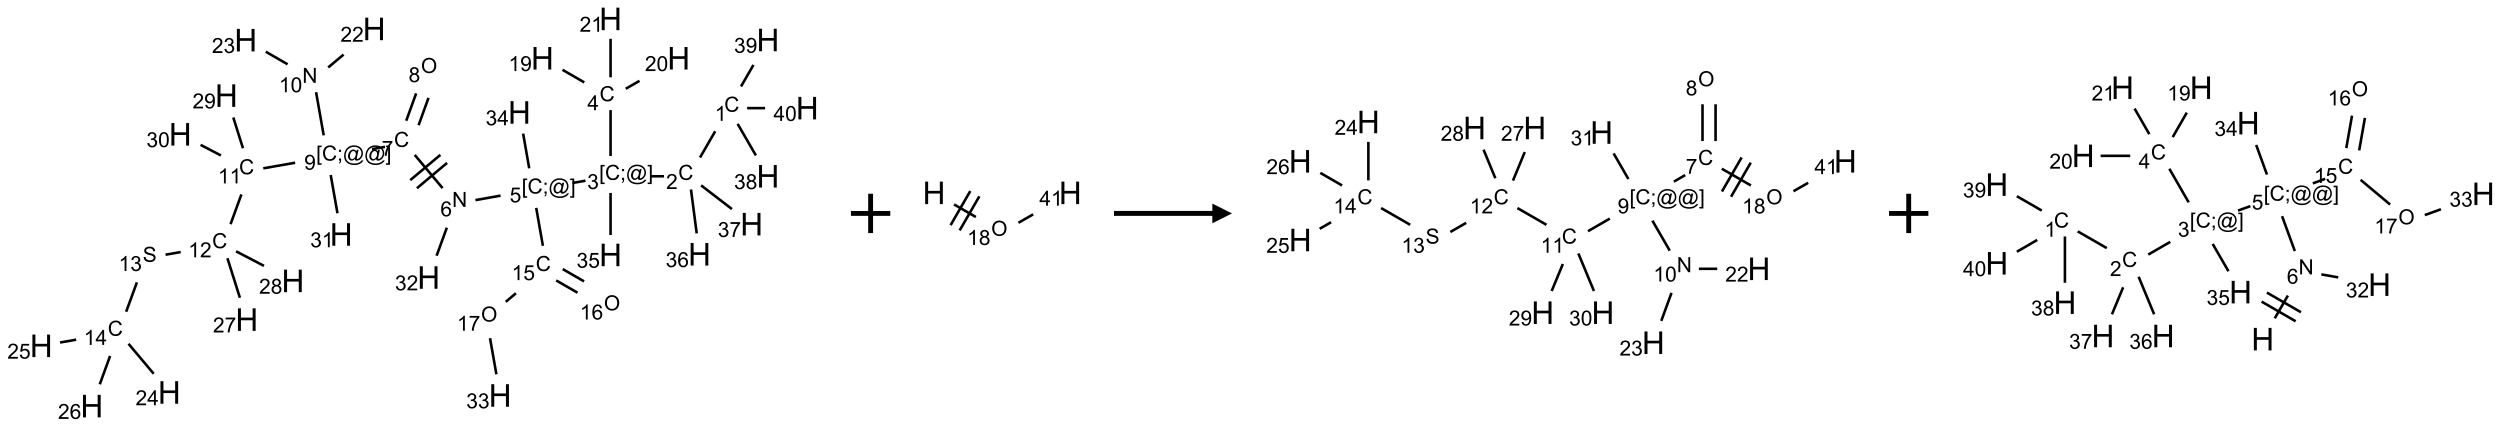 <?xml version="1.0" encoding="UTF-8"?>
<svg xmlns="http://www.w3.org/2000/svg" xmlns:xlink="http://www.w3.org/1999/xlink" width="1271" height="217" viewBox="0 0 1271 217">
<defs>
<g>
<g id="glyph-0-0">
<path d="M 1.332 0 L 1.332 -6.668 L 6.668 -6.668 L 6.668 0 Z M 1.5 -0.168 L 6.5 -0.168 L 6.5 -6.5 L 1.5 -6.5 Z M 1.5 -0.168 "/>
</g>
<g id="glyph-0-1">
<path d="M 6.27 -2.676 L 7.281 -2.422 C 7.07 -1.594 6.688 -0.961 6.137 -0.523 C 5.586 -0.086 4.914 0.129 4.121 0.129 C 3.297 0.129 2.629 -0.039 2.113 -0.371 C 1.598 -0.707 1.203 -1.191 0.934 -1.828 C 0.664 -2.465 0.531 -3.145 0.531 -3.875 C 0.531 -4.672 0.684 -5.363 0.988 -5.957 C 1.293 -6.547 1.723 -6.996 2.285 -7.305 C 2.844 -7.613 3.461 -7.766 4.137 -7.766 C 4.898 -7.766 5.543 -7.57 6.062 -7.184 C 6.582 -6.793 6.945 -6.246 7.152 -5.543 L 6.156 -5.309 C 5.98 -5.863 5.723 -6.266 5.387 -6.52 C 5.051 -6.773 4.625 -6.902 4.113 -6.902 C 3.527 -6.902 3.039 -6.762 2.645 -6.48 C 2.25 -6.199 1.973 -5.82 1.812 -5.348 C 1.652 -4.871 1.574 -4.383 1.574 -3.879 C 1.574 -3.23 1.668 -2.664 1.855 -2.18 C 2.047 -1.695 2.34 -1.332 2.738 -1.094 C 3.137 -0.855 3.57 -0.734 4.035 -0.734 C 4.602 -0.734 5.082 -0.898 5.473 -1.223 C 5.867 -1.551 6.133 -2.035 6.27 -2.676 Z M 6.27 -2.676 "/>
</g>
<g id="glyph-0-2">
<path d="M 3.973 0 L 3.035 0 L 3.035 -5.973 C 2.809 -5.758 2.516 -5.543 2.148 -5.328 C 1.781 -5.113 1.453 -4.953 1.16 -4.844 L 1.16 -5.75 C 1.684 -5.996 2.145 -6.297 2.535 -6.645 C 2.93 -6.996 3.207 -7.336 3.371 -7.668 L 3.973 -7.668 Z M 3.973 0 "/>
</g>
<g id="glyph-0-3">
<path d="M 5.371 -0.902 L 5.371 0 L 0.324 0 C 0.316 -0.227 0.352 -0.441 0.434 -0.652 C 0.562 -0.996 0.766 -1.332 1.051 -1.668 C 1.332 -2 1.742 -2.387 2.277 -2.824 C 3.105 -3.504 3.668 -4.043 3.957 -4.441 C 4.25 -4.84 4.395 -5.215 4.395 -5.566 C 4.395 -5.938 4.262 -6.254 3.996 -6.508 C 3.73 -6.762 3.387 -6.891 2.957 -6.891 C 2.508 -6.891 2.145 -6.754 1.875 -6.484 C 1.605 -6.215 1.469 -5.84 1.465 -5.359 L 0.5 -5.457 C 0.566 -6.176 0.812 -6.727 1.246 -7.102 C 1.676 -7.477 2.254 -7.668 2.98 -7.668 C 3.711 -7.668 4.293 -7.465 4.719 -7.059 C 5.145 -6.652 5.359 -6.148 5.359 -5.547 C 5.359 -5.242 5.297 -4.941 5.172 -4.645 C 5.047 -4.352 4.84 -4.039 4.551 -3.715 C 4.262 -3.387 3.777 -2.938 3.105 -2.371 C 2.543 -1.898 2.18 -1.578 2.02 -1.41 C 1.859 -1.242 1.73 -1.07 1.625 -0.902 Z M 5.371 -0.902 "/>
</g>
<g id="glyph-0-4">
<path d="M 0.723 2.121 L 0.723 -7.637 L 2.793 -7.637 L 2.793 -6.859 L 1.66 -6.859 L 1.66 1.344 L 2.793 1.344 L 2.793 2.121 Z M 0.723 2.121 "/>
</g>
<g id="glyph-0-5">
<path d="M 0.949 -4.465 L 0.949 -5.531 L 2.016 -5.531 L 2.016 -4.465 Z M 0.949 0 L 0.949 -1.066 L 2.016 -1.066 L 2.016 0 C 2.016 0.391 1.945 0.711 1.809 0.949 C 1.668 1.191 1.449 1.379 1.145 1.512 L 0.887 1.109 C 1.082 1.023 1.23 0.895 1.324 0.727 C 1.418 0.559 1.469 0.316 1.48 0 Z M 0.949 0 "/>
</g>
<g id="glyph-0-6">
<path d="M 6.047 -0.848 C 5.82 -0.59 5.57 -0.379 5.289 -0.223 C 5.008 -0.062 4.73 0.016 4.449 0.016 C 4.141 0.016 3.84 -0.074 3.547 -0.254 C 3.254 -0.434 3.02 -0.715 2.836 -1.09 C 2.652 -1.465 2.562 -1.875 2.562 -2.324 C 2.562 -2.875 2.703 -3.43 2.988 -3.98 C 3.27 -4.535 3.621 -4.953 4.043 -5.23 C 4.461 -5.508 4.871 -5.645 5.266 -5.645 C 5.566 -5.645 5.855 -5.566 6.129 -5.41 C 6.402 -5.25 6.641 -5.012 6.84 -4.688 L 7.016 -5.496 L 7.949 -5.496 L 7.199 -2 C 7.094 -1.516 7.043 -1.246 7.043 -1.191 C 7.043 -1.098 7.078 -1.02 7.148 -0.949 C 7.219 -0.883 7.305 -0.848 7.406 -0.848 C 7.59 -0.848 7.832 -0.953 8.129 -1.168 C 8.527 -1.445 8.84 -1.816 9.07 -2.285 C 9.301 -2.75 9.418 -3.234 9.418 -3.73 C 9.418 -4.309 9.27 -4.852 8.973 -5.355 C 8.676 -5.859 8.23 -6.262 7.645 -6.562 C 7.055 -6.863 6.406 -7.016 5.691 -7.016 C 4.879 -7.016 4.137 -6.824 3.465 -6.445 C 2.793 -6.066 2.273 -5.52 1.902 -4.809 C 1.535 -4.098 1.348 -3.34 1.348 -2.527 C 1.348 -1.676 1.535 -0.941 1.902 -0.328 C 2.273 0.285 2.809 0.742 3.508 1.035 C 4.207 1.328 4.984 1.473 5.832 1.473 C 6.742 1.473 7.504 1.32 8.121 1.016 C 8.734 0.711 9.195 0.34 9.5 -0.098 L 10.441 -0.098 C 10.266 0.266 9.961 0.637 9.531 1.016 C 9.102 1.395 8.59 1.695 7.996 1.914 C 7.402 2.133 6.688 2.246 5.848 2.246 C 5.078 2.246 4.367 2.145 3.715 1.949 C 3.066 1.75 2.512 1.453 2.051 1.055 C 1.594 0.656 1.25 0.199 1.016 -0.316 C 0.723 -0.973 0.578 -1.684 0.578 -2.441 C 0.578 -3.289 0.75 -4.098 1.098 -4.863 C 1.523 -5.805 2.125 -6.527 2.902 -7.027 C 3.684 -7.527 4.629 -7.777 5.738 -7.777 C 6.602 -7.777 7.375 -7.602 8.059 -7.246 C 8.746 -6.895 9.285 -6.371 9.684 -5.672 C 10.02 -5.07 10.188 -4.418 10.188 -3.715 C 10.188 -2.707 9.832 -1.812 9.125 -1.031 C 8.492 -0.328 7.801 0.02 7.051 0.02 C 6.812 0.02 6.617 -0.016 6.473 -0.09 C 6.324 -0.16 6.215 -0.266 6.145 -0.402 C 6.102 -0.488 6.066 -0.637 6.047 -0.848 Z M 3.527 -2.262 C 3.527 -1.785 3.641 -1.414 3.863 -1.152 C 4.09 -0.887 4.348 -0.754 4.641 -0.754 C 4.836 -0.754 5.039 -0.812 5.254 -0.93 C 5.469 -1.047 5.676 -1.219 5.871 -1.449 C 6.066 -1.676 6.23 -1.969 6.355 -2.32 C 6.48 -2.672 6.543 -3.027 6.543 -3.379 C 6.543 -3.852 6.426 -4.219 6.191 -4.48 C 5.957 -4.738 5.672 -4.871 5.332 -4.871 C 5.109 -4.871 4.902 -4.812 4.707 -4.699 C 4.512 -4.586 4.32 -4.406 4.137 -4.156 C 3.953 -3.906 3.805 -3.602 3.691 -3.246 C 3.582 -2.887 3.527 -2.559 3.527 -2.262 Z M 3.527 -2.262 "/>
</g>
<g id="glyph-0-7">
<path d="M 2.27 2.121 L 0.203 2.121 L 0.203 1.344 L 1.332 1.344 L 1.332 -6.859 L 0.203 -6.859 L 0.203 -7.637 L 2.27 -7.637 Z M 2.27 2.121 "/>
</g>
<g id="glyph-0-8">
<path d="M 0.449 -2.016 L 1.387 -2.141 C 1.492 -1.609 1.676 -1.227 1.934 -0.992 C 2.191 -0.758 2.508 -0.641 2.879 -0.641 C 3.32 -0.641 3.695 -0.793 3.996 -1.098 C 4.301 -1.402 4.453 -1.781 4.453 -2.234 C 4.453 -2.664 4.312 -3.02 4.031 -3.301 C 3.75 -3.578 3.391 -3.719 2.957 -3.719 C 2.781 -3.719 2.562 -3.684 2.297 -3.613 L 2.402 -4.438 C 2.465 -4.43 2.516 -4.426 2.551 -4.426 C 2.949 -4.426 3.312 -4.531 3.629 -4.738 C 3.949 -4.949 4.109 -5.27 4.109 -5.703 C 4.109 -6.047 3.992 -6.332 3.762 -6.559 C 3.527 -6.785 3.227 -6.895 2.859 -6.895 C 2.496 -6.895 2.191 -6.781 1.949 -6.551 C 1.707 -6.324 1.547 -5.98 1.48 -5.52 L 0.543 -5.688 C 0.656 -6.316 0.918 -6.805 1.324 -7.148 C 1.73 -7.492 2.234 -7.668 2.84 -7.668 C 3.254 -7.668 3.641 -7.578 3.988 -7.398 C 4.34 -7.219 4.609 -6.977 4.793 -6.668 C 4.98 -6.359 5.074 -6.031 5.074 -5.684 C 5.074 -5.352 4.984 -5.051 4.809 -4.781 C 4.629 -4.512 4.367 -4.297 4.02 -4.137 C 4.473 -4.031 4.824 -3.816 5.074 -3.488 C 5.324 -3.16 5.449 -2.75 5.449 -2.254 C 5.449 -1.59 5.203 -1.023 4.719 -0.559 C 4.234 -0.098 3.617 0.137 2.875 0.137 C 2.203 0.137 1.648 -0.062 1.207 -0.465 C 0.762 -0.863 0.512 -1.379 0.449 -2.016 Z M 0.449 -2.016 "/>
</g>
<g id="glyph-0-9">
<path d="M 3.449 0 L 3.449 -1.828 L 0.137 -1.828 L 0.137 -2.688 L 3.621 -7.637 L 4.387 -7.637 L 4.387 -2.688 L 5.418 -2.688 L 5.418 -1.828 L 4.387 -1.828 L 4.387 0 Z M 3.449 -2.688 L 3.449 -6.129 L 1.059 -2.688 Z M 3.449 -2.688 "/>
</g>
<g id="glyph-0-10">
<path d="M 0.582 -1.766 L 1.484 -1.848 C 1.562 -1.426 1.707 -1.117 1.922 -0.926 C 2.137 -0.734 2.414 -0.641 2.75 -0.641 C 3.039 -0.641 3.289 -0.707 3.508 -0.84 C 3.727 -0.973 3.902 -1.148 4.043 -1.367 C 4.18 -1.586 4.297 -1.887 4.391 -2.262 C 4.484 -2.637 4.531 -3.016 4.531 -3.406 C 4.531 -3.449 4.531 -3.512 4.527 -3.594 C 4.34 -3.297 4.082 -3.055 3.758 -2.867 C 3.434 -2.68 3.082 -2.59 2.703 -2.59 C 2.07 -2.59 1.535 -2.816 1.098 -3.277 C 0.66 -3.734 0.441 -4.34 0.441 -5.09 C 0.441 -5.863 0.672 -6.484 1.129 -6.957 C 1.586 -7.43 2.156 -7.668 2.844 -7.668 C 3.34 -7.668 3.793 -7.531 4.207 -7.266 C 4.617 -7 4.93 -6.617 5.145 -6.121 C 5.355 -5.629 5.465 -4.91 5.465 -3.973 C 5.465 -2.996 5.359 -2.223 5.145 -1.645 C 4.934 -1.066 4.617 -0.625 4.199 -0.324 C 3.781 -0.02 3.293 0.129 2.73 0.129 C 2.133 0.129 1.645 -0.035 1.266 -0.367 C 0.887 -0.699 0.66 -1.164 0.582 -1.766 Z M 4.422 -5.137 C 4.422 -5.676 4.277 -6.102 3.992 -6.418 C 3.707 -6.734 3.359 -6.891 2.957 -6.891 C 2.543 -6.891 2.18 -6.719 1.871 -6.379 C 1.562 -6.039 1.406 -5.598 1.406 -5.059 C 1.406 -4.57 1.555 -4.176 1.848 -3.871 C 2.141 -3.566 2.5 -3.418 2.934 -3.418 C 3.367 -3.418 3.723 -3.57 4.004 -3.871 C 4.281 -4.176 4.422 -4.598 4.422 -5.137 Z M 4.422 -5.137 "/>
</g>
<g id="glyph-0-11">
<path d="M 0.441 -3.766 C 0.441 -4.668 0.535 -5.395 0.723 -5.945 C 0.906 -6.496 1.184 -6.922 1.551 -7.219 C 1.918 -7.516 2.375 -7.668 2.934 -7.668 C 3.344 -7.668 3.703 -7.586 4.012 -7.418 C 4.32 -7.254 4.574 -7.016 4.777 -6.707 C 4.977 -6.395 5.137 -6.016 5.25 -5.57 C 5.363 -5.125 5.422 -4.523 5.422 -3.766 C 5.422 -2.871 5.328 -2.148 5.145 -1.598 C 4.961 -1.047 4.688 -0.621 4.32 -0.32 C 3.953 -0.02 3.492 0.129 2.934 0.129 C 2.195 0.129 1.617 -0.133 1.199 -0.66 C 0.695 -1.297 0.441 -2.332 0.441 -3.766 Z M 1.406 -3.766 C 1.406 -2.512 1.555 -1.68 1.848 -1.262 C 2.141 -0.848 2.5 -0.641 2.934 -0.641 C 3.363 -0.641 3.727 -0.848 4.02 -1.266 C 4.312 -1.684 4.457 -2.516 4.457 -3.766 C 4.457 -5.023 4.312 -5.859 4.02 -6.27 C 3.727 -6.684 3.359 -6.891 2.922 -6.891 C 2.492 -6.891 2.148 -6.707 1.891 -6.344 C 1.566 -5.879 1.406 -5.02 1.406 -3.766 Z M 1.406 -3.766 "/>
</g>
<g id="glyph-0-12">
<path d="M 0.441 -2 L 1.426 -2.082 C 1.5 -1.605 1.668 -1.242 1.934 -1.004 C 2.199 -0.762 2.52 -0.641 2.895 -0.641 C 3.348 -0.641 3.73 -0.812 4.043 -1.152 C 4.355 -1.492 4.512 -1.941 4.512 -2.504 C 4.512 -3.039 4.359 -3.461 4.059 -3.77 C 3.758 -4.078 3.367 -4.234 2.879 -4.234 C 2.578 -4.234 2.305 -4.164 2.062 -4.027 C 1.82 -3.891 1.629 -3.715 1.488 -3.496 L 0.609 -3.609 L 1.348 -7.531 L 5.145 -7.531 L 5.145 -6.637 L 2.098 -6.637 L 1.688 -4.582 C 2.145 -4.902 2.625 -5.062 3.129 -5.062 C 3.797 -5.062 4.359 -4.832 4.816 -4.371 C 5.277 -3.91 5.504 -3.312 5.504 -2.59 C 5.504 -1.898 5.305 -1.301 4.902 -0.797 C 4.41 -0.18 3.742 0.129 2.895 0.129 C 2.199 0.129 1.633 -0.062 1.195 -0.453 C 0.758 -0.844 0.504 -1.359 0.441 -2 Z M 0.441 -2 "/>
</g>
<g id="glyph-0-13">
<path d="M 0.812 0 L 0.812 -7.637 L 1.848 -7.637 L 5.859 -1.641 L 5.859 -7.637 L 6.828 -7.637 L 6.828 0 L 5.793 0 L 1.781 -6 L 1.781 0 Z M 0.812 0 "/>
</g>
<g id="glyph-0-14">
<path d="M 5.309 -5.766 L 4.375 -5.691 C 4.293 -6.059 4.172 -6.328 4.02 -6.496 C 3.766 -6.762 3.453 -6.895 3.082 -6.895 C 2.785 -6.895 2.523 -6.812 2.297 -6.645 C 2 -6.43 1.77 -6.117 1.598 -5.703 C 1.43 -5.289 1.34 -4.703 1.332 -3.938 C 1.559 -4.281 1.836 -4.535 2.16 -4.703 C 2.488 -4.871 2.828 -4.953 3.188 -4.953 C 3.812 -4.953 4.344 -4.723 4.785 -4.262 C 5.223 -3.801 5.441 -3.207 5.441 -2.48 C 5.441 -2 5.34 -1.555 5.133 -1.145 C 4.926 -0.73 4.641 -0.418 4.281 -0.199 C 3.922 0.02 3.512 0.129 3.051 0.129 C 2.27 0.129 1.633 -0.156 1.141 -0.73 C 0.648 -1.305 0.402 -2.254 0.402 -3.574 C 0.402 -5.051 0.672 -6.121 1.219 -6.793 C 1.695 -7.375 2.336 -7.668 3.141 -7.668 C 3.742 -7.668 4.234 -7.5 4.617 -7.16 C 5 -6.824 5.23 -6.359 5.309 -5.766 Z M 1.48 -2.473 C 1.48 -2.152 1.547 -1.844 1.684 -1.547 C 1.82 -1.25 2.016 -1.027 2.262 -0.871 C 2.508 -0.719 2.766 -0.641 3.035 -0.641 C 3.434 -0.641 3.773 -0.801 4.059 -1.121 C 4.344 -1.441 4.484 -1.875 4.484 -2.422 C 4.484 -2.949 4.344 -3.367 4.062 -3.668 C 3.781 -3.973 3.426 -4.125 3 -4.125 C 2.578 -4.125 2.219 -3.973 1.922 -3.668 C 1.625 -3.363 1.48 -2.969 1.48 -2.473 Z M 1.48 -2.473 "/>
</g>
<g id="glyph-0-15">
<path d="M 0.504 -6.637 L 0.504 -7.535 L 5.449 -7.535 L 5.449 -6.809 C 4.961 -6.289 4.48 -5.602 4.004 -4.746 C 3.527 -3.887 3.156 -3.004 2.895 -2.098 C 2.707 -1.461 2.59 -0.762 2.535 0 L 1.574 0 C 1.582 -0.602 1.703 -1.328 1.926 -2.176 C 2.152 -3.027 2.477 -3.848 2.898 -4.637 C 3.32 -5.426 3.77 -6.094 4.246 -6.637 Z M 0.504 -6.637 "/>
</g>
<g id="glyph-0-16">
<path d="M 0.516 -3.719 C 0.516 -4.984 0.855 -5.977 1.535 -6.695 C 2.215 -7.414 3.094 -7.77 4.172 -7.77 C 4.875 -7.77 5.512 -7.602 6.078 -7.266 C 6.645 -6.93 7.074 -6.461 7.371 -5.855 C 7.668 -5.254 7.816 -4.57 7.816 -3.809 C 7.816 -3.035 7.66 -2.34 7.348 -1.73 C 7.035 -1.117 6.594 -0.656 6.02 -0.34 C 5.449 -0.027 4.828 0.129 4.168 0.129 C 3.449 0.129 2.805 -0.043 2.238 -0.391 C 1.672 -0.738 1.246 -1.211 0.953 -1.812 C 0.66 -2.414 0.516 -3.047 0.516 -3.719 Z M 1.559 -3.703 C 1.559 -2.781 1.805 -2.059 2.301 -1.527 C 2.793 -1 3.414 -0.734 4.16 -0.734 C 4.922 -0.734 5.547 -1 6.039 -1.535 C 6.531 -2.07 6.777 -2.828 6.777 -3.812 C 6.777 -4.434 6.672 -4.977 6.461 -5.441 C 6.25 -5.902 5.945 -6.262 5.539 -6.52 C 5.133 -6.773 4.68 -6.902 4.176 -6.902 C 3.461 -6.902 2.848 -6.656 2.332 -6.164 C 1.816 -5.672 1.559 -4.852 1.559 -3.703 Z M 1.559 -3.703 "/>
</g>
<g id="glyph-0-17">
<path d="M 1.887 -4.141 C 1.496 -4.281 1.207 -4.484 1.02 -4.75 C 0.832 -5.016 0.738 -5.328 0.738 -5.699 C 0.738 -6.254 0.938 -6.719 1.34 -7.098 C 1.738 -7.477 2.27 -7.668 2.934 -7.668 C 3.598 -7.668 4.137 -7.473 4.543 -7.086 C 4.949 -6.699 5.152 -6.227 5.152 -5.672 C 5.152 -5.316 5.059 -5.008 4.871 -4.746 C 4.688 -4.484 4.406 -4.281 4.027 -4.141 C 4.496 -3.988 4.852 -3.742 5.098 -3.402 C 5.34 -3.062 5.465 -2.656 5.465 -2.184 C 5.465 -1.531 5.234 -0.98 4.77 -0.535 C 4.309 -0.09 3.703 0.129 2.949 0.129 C 2.195 0.129 1.586 -0.094 1.125 -0.539 C 0.664 -0.984 0.434 -1.543 0.434 -2.207 C 0.434 -2.703 0.559 -3.121 0.809 -3.457 C 1.062 -3.793 1.422 -4.02 1.887 -4.141 Z M 1.699 -5.73 C 1.699 -5.367 1.812 -5.074 2.047 -4.844 C 2.281 -4.613 2.582 -4.5 2.953 -4.5 C 3.312 -4.5 3.609 -4.613 3.84 -4.84 C 4.07 -5.066 4.188 -5.348 4.188 -5.676 C 4.188 -6.02 4.07 -6.309 3.832 -6.543 C 3.594 -6.777 3.297 -6.895 2.941 -6.895 C 2.586 -6.895 2.289 -6.781 2.051 -6.551 C 1.816 -6.324 1.699 -6.047 1.699 -5.73 Z M 1.395 -2.203 C 1.395 -1.938 1.461 -1.676 1.586 -1.426 C 1.711 -1.176 1.902 -0.984 2.152 -0.848 C 2.402 -0.711 2.672 -0.641 2.957 -0.641 C 3.406 -0.641 3.777 -0.785 4.066 -1.074 C 4.359 -1.363 4.504 -1.727 4.504 -2.172 C 4.504 -2.625 4.355 -2.996 4.055 -3.293 C 3.754 -3.586 3.379 -3.734 2.926 -3.734 C 2.484 -3.734 2.121 -3.59 1.832 -3.297 C 1.543 -3.004 1.395 -2.641 1.395 -2.203 Z M 1.395 -2.203 "/>
</g>
<g id="glyph-0-18">
<path d="M 0.48 -2.453 L 1.434 -2.535 C 1.477 -2.152 1.582 -1.84 1.746 -1.598 C 1.91 -1.352 2.168 -1.152 2.516 -1.004 C 2.863 -0.852 3.254 -0.777 3.688 -0.777 C 4.074 -0.777 4.414 -0.832 4.707 -0.949 C 5.004 -1.062 5.223 -1.219 5.367 -1.418 C 5.512 -1.617 5.582 -1.836 5.582 -2.074 C 5.582 -2.312 5.516 -2.523 5.375 -2.699 C 5.234 -2.879 5.008 -3.031 4.688 -3.152 C 4.484 -3.23 4.031 -3.355 3.328 -3.523 C 2.625 -3.691 2.137 -3.852 1.855 -4 C 1.488 -4.191 1.219 -4.43 1.039 -4.711 C 0.859 -4.992 0.77 -5.312 0.77 -5.66 C 0.77 -6.047 0.879 -6.406 1.098 -6.742 C 1.316 -7.078 1.637 -7.332 2.059 -7.504 C 2.477 -7.68 2.945 -7.766 3.457 -7.766 C 4.023 -7.766 4.523 -7.676 4.957 -7.492 C 5.387 -7.309 5.719 -7.043 5.953 -6.688 C 6.188 -6.332 6.312 -5.934 6.328 -5.484 L 5.359 -5.41 C 5.309 -5.895 5.133 -6.258 4.832 -6.504 C 4.531 -6.75 4.086 -6.875 3.5 -6.875 C 2.891 -6.875 2.445 -6.762 2.164 -6.539 C 1.883 -6.316 1.746 -6.047 1.746 -5.73 C 1.746 -5.457 1.844 -5.23 2.043 -5.051 C 2.238 -4.875 2.742 -4.695 3.566 -4.508 C 4.387 -4.32 4.949 -4.16 5.254 -4.02 C 5.699 -3.816 6.027 -3.555 6.238 -3.242 C 6.449 -2.93 6.559 -2.566 6.559 -2.156 C 6.559 -1.75 6.441 -1.367 6.207 -1.008 C 5.977 -0.648 5.641 -0.367 5.207 -0.168 C 4.77 0.031 4.281 0.129 3.734 0.129 C 3.043 0.129 2.465 0.031 1.996 -0.172 C 1.531 -0.375 1.164 -0.676 0.898 -1.082 C 0.633 -1.484 0.492 -1.941 0.48 -2.453 Z M 0.48 -2.453 "/>
</g>
<g id="glyph-1-0">
<path d="M 2 0 L 2 -10 L 10 -10 L 10 0 Z M 2.25 -0.25 L 9.75 -0.25 L 9.75 -9.75 L 2.25 -9.75 Z M 2.25 -0.25 "/>
</g>
<g id="glyph-1-1">
<path d="M 1.281 0 L 1.281 -11.453 L 2.797 -11.453 L 2.797 -6.75 L 8.75 -6.75 L 8.75 -11.453 L 10.266 -11.453 L 10.266 0 L 8.75 0 L 8.75 -5.398 L 2.797 -5.398 L 2.797 0 Z M 1.281 0 "/>
</g>
</g>
</defs>
<path fill="none" stroke-width="0.033" stroke-linecap="butt" stroke-linejoin="miter" stroke="rgb(0%, 0%, 0%)" stroke-opacity="1" stroke-miterlimit="10" d="M 8.566 1.428 L 8.373 1.762 " transform="matrix(40, 0, 0, 40, 20.969, 9.613)"/>
<path fill="none" stroke-width="0.033" stroke-linecap="butt" stroke-linejoin="miter" stroke="rgb(0%, 0%, 0%)" stroke-opacity="1" stroke-miterlimit="10" d="M 7.915 2 L 7.748 2 " transform="matrix(40, 0, 0, 40, 20.969, 9.613)"/>
<path fill="none" stroke-width="0.033" stroke-linecap="butt" stroke-linejoin="miter" stroke="rgb(0%, 0%, 0%)" stroke-opacity="1" stroke-miterlimit="10" d="M 7.236 1.742 L 7.236 1.159 " transform="matrix(40, 0, 0, 40, 20.969, 9.613)"/>
<path fill="none" stroke-width="0.033" stroke-linecap="butt" stroke-linejoin="miter" stroke="rgb(0%, 0%, 0%)" stroke-opacity="1" stroke-miterlimit="10" d="M 6.902 0.807 L 6.625 0.647 " transform="matrix(40, 0, 0, 40, 20.969, 9.613)"/>
<path fill="none" stroke-width="0.033" stroke-linecap="butt" stroke-linejoin="miter" stroke="rgb(0%, 0%, 0%)" stroke-opacity="1" stroke-miterlimit="10" d="M 7.429 0.888 L 7.604 0.787 " transform="matrix(40, 0, 0, 40, 20.969, 9.613)"/>
<path fill="none" stroke-width="0.033" stroke-linecap="butt" stroke-linejoin="miter" stroke="rgb(0%, 0%, 0%)" stroke-opacity="1" stroke-miterlimit="10" d="M 7.236 0.742 L 7.236 0.253 " transform="matrix(40, 0, 0, 40, 20.969, 9.613)"/>
<path fill="none" stroke-width="0.033" stroke-linecap="butt" stroke-linejoin="miter" stroke="rgb(0%, 0%, 0%)" stroke-opacity="1" stroke-miterlimit="10" d="M 6.917 2.056 L 6.753 2.085 " transform="matrix(40, 0, 0, 40, 20.969, 9.613)"/>
<path fill="none" stroke-width="0.033" stroke-linecap="butt" stroke-linejoin="miter" stroke="rgb(0%, 0%, 0%)" stroke-opacity="1" stroke-miterlimit="10" d="M 5.838 2.246 L 5.519 2.303 " transform="matrix(40, 0, 0, 40, 20.969, 9.613)"/>
<path fill="none" stroke-width="0.033" stroke-linecap="butt" stroke-linejoin="miter" stroke="rgb(0%, 0%, 0%)" stroke-opacity="1" stroke-miterlimit="10" d="M 5.101 2.151 L 4.747 1.729 " transform="matrix(40, 0, 0, 40, 20.969, 9.613)"/>
<path fill="none" stroke-width="0.033" stroke-linecap="butt" stroke-linejoin="miter" stroke="rgb(0%, 0%, 0%)" stroke-opacity="1" stroke-miterlimit="10" d="M 5.073 1.728 L 4.69 2.049 " transform="matrix(40, 0, 0, 40, 20.969, 9.613)"/>
<path fill="none" stroke-width="0.033" stroke-linecap="butt" stroke-linejoin="miter" stroke="rgb(0%, 0%, 0%)" stroke-opacity="1" stroke-miterlimit="10" d="M 5.158 1.83 L 4.775 2.152 " transform="matrix(40, 0, 0, 40, 20.969, 9.613)"/>
<path fill="none" stroke-width="0.033" stroke-linecap="butt" stroke-linejoin="miter" stroke="rgb(0%, 0%, 0%)" stroke-opacity="1" stroke-miterlimit="10" d="M 4.796 1.351 L 4.922 1.004 " transform="matrix(40, 0, 0, 40, 20.969, 9.613)"/>
<path fill="none" stroke-width="0.033" stroke-linecap="butt" stroke-linejoin="miter" stroke="rgb(0%, 0%, 0%)" stroke-opacity="1" stroke-miterlimit="10" d="M 4.639 1.294 L 4.765 0.947 " transform="matrix(40, 0, 0, 40, 20.969, 9.613)"/>
<path fill="none" stroke-width="0.033" stroke-linecap="butt" stroke-linejoin="miter" stroke="rgb(0%, 0%, 0%)" stroke-opacity="1" stroke-miterlimit="10" d="M 4.369 1.626 L 4.204 1.655 " transform="matrix(40, 0, 0, 40, 20.969, 9.613)"/>
<path fill="none" stroke-width="0.033" stroke-linecap="butt" stroke-linejoin="miter" stroke="rgb(0%, 0%, 0%)" stroke-opacity="1" stroke-miterlimit="10" d="M 3.59 1.48 L 3.493 0.931 " transform="matrix(40, 0, 0, 40, 20.969, 9.613)"/>
<path fill="none" stroke-width="0.033" stroke-linecap="butt" stroke-linejoin="miter" stroke="rgb(0%, 0%, 0%)" stroke-opacity="1" stroke-miterlimit="10" d="M 3.647 0.617 L 3.843 0.453 " transform="matrix(40, 0, 0, 40, 20.969, 9.613)"/>
<path fill="none" stroke-width="0.033" stroke-linecap="butt" stroke-linejoin="miter" stroke="rgb(0%, 0%, 0%)" stroke-opacity="1" stroke-miterlimit="10" d="M 3.131 0.577 L 2.854 0.417 " transform="matrix(40, 0, 0, 40, 20.969, 9.613)"/>
<path fill="none" stroke-width="0.033" stroke-linecap="butt" stroke-linejoin="miter" stroke="rgb(0%, 0%, 0%)" stroke-opacity="1" stroke-miterlimit="10" d="M 3.227 1.828 L 2.822 1.899 " transform="matrix(40, 0, 0, 40, 20.969, 9.613)"/>
<path fill="none" stroke-width="0.033" stroke-linecap="butt" stroke-linejoin="miter" stroke="rgb(0%, 0%, 0%)" stroke-opacity="1" stroke-miterlimit="10" d="M 2.544 2.231 L 2.406 2.609 " transform="matrix(40, 0, 0, 40, 20.969, 9.613)"/>
<path fill="none" stroke-width="0.033" stroke-linecap="butt" stroke-linejoin="miter" stroke="rgb(0%, 0%, 0%)" stroke-opacity="1" stroke-miterlimit="10" d="M 1.772 2.963 L 1.58 2.997 " transform="matrix(40, 0, 0, 40, 20.969, 9.613)"/>
<path fill="none" stroke-width="0.033" stroke-linecap="butt" stroke-linejoin="miter" stroke="rgb(0%, 0%, 0%)" stroke-opacity="1" stroke-miterlimit="10" d="M 1.216 3.348 L 1.079 3.722 " transform="matrix(40, 0, 0, 40, 20.969, 9.613)"/>
<path fill="none" stroke-width="0.033" stroke-linecap="butt" stroke-linejoin="miter" stroke="rgb(0%, 0%, 0%)" stroke-opacity="1" stroke-miterlimit="10" d="M 1.109 4.129 L 1.429 4.51 " transform="matrix(40, 0, 0, 40, 20.969, 9.613)"/>
<path fill="none" stroke-width="0.033" stroke-linecap="butt" stroke-linejoin="miter" stroke="rgb(0%, 0%, 0%)" stroke-opacity="1" stroke-miterlimit="10" d="M 0.444 4.077 L 0.239 4.113 " transform="matrix(40, 0, 0, 40, 20.969, 9.613)"/>
<path fill="none" stroke-width="0.033" stroke-linecap="butt" stroke-linejoin="miter" stroke="rgb(0%, 0%, 0%)" stroke-opacity="1" stroke-miterlimit="10" d="M 0.875 4.284 L 0.744 4.644 " transform="matrix(40, 0, 0, 40, 20.969, 9.613)"/>
<path fill="none" stroke-width="0.033" stroke-linecap="butt" stroke-linejoin="miter" stroke="rgb(0%, 0%, 0%)" stroke-opacity="1" stroke-miterlimit="10" d="M 2.366 3.041 L 2.525 3.544 " transform="matrix(40, 0, 0, 40, 20.969, 9.613)"/>
<path fill="none" stroke-width="0.033" stroke-linecap="butt" stroke-linejoin="miter" stroke="rgb(0%, 0%, 0%)" stroke-opacity="1" stroke-miterlimit="10" d="M 2.476 2.954 L 2.831 3.139 " transform="matrix(40, 0, 0, 40, 20.969, 9.613)"/>
<path fill="none" stroke-width="0.033" stroke-linecap="butt" stroke-linejoin="miter" stroke="rgb(0%, 0%, 0%)" stroke-opacity="1" stroke-miterlimit="10" d="M 2.564 1.644 L 2.441 1.253 " transform="matrix(40, 0, 0, 40, 20.969, 9.613)"/>
<path fill="none" stroke-width="0.033" stroke-linecap="butt" stroke-linejoin="miter" stroke="rgb(0%, 0%, 0%)" stroke-opacity="1" stroke-miterlimit="10" d="M 2.284 1.736 L 2.025 1.601 " transform="matrix(40, 0, 0, 40, 20.969, 9.613)"/>
<path fill="none" stroke-width="0.033" stroke-linecap="butt" stroke-linejoin="miter" stroke="rgb(0%, 0%, 0%)" stroke-opacity="1" stroke-miterlimit="10" d="M 3.679 1.984 L 3.765 2.47 " transform="matrix(40, 0, 0, 40, 20.969, 9.613)"/>
<path fill="none" stroke-width="0.033" stroke-linecap="butt" stroke-linejoin="miter" stroke="rgb(0%, 0%, 0%)" stroke-opacity="1" stroke-miterlimit="10" d="M 5.155 2.653 L 5.025 3.01 " transform="matrix(40, 0, 0, 40, 20.969, 9.613)"/>
<path fill="none" stroke-width="0.033" stroke-linecap="butt" stroke-linejoin="miter" stroke="rgb(0%, 0%, 0%)" stroke-opacity="1" stroke-miterlimit="10" d="M 6.291 2.402 L 6.376 2.884 " transform="matrix(40, 0, 0, 40, 20.969, 9.613)"/>
<path fill="none" stroke-width="0.033" stroke-linecap="butt" stroke-linejoin="miter" stroke="rgb(0%, 0%, 0%)" stroke-opacity="1" stroke-miterlimit="10" d="M 6.545 3.324 L 6.816 3.48 " transform="matrix(40, 0, 0, 40, 20.969, 9.613)"/>
<path fill="none" stroke-width="0.033" stroke-linecap="butt" stroke-linejoin="miter" stroke="rgb(0%, 0%, 0%)" stroke-opacity="1" stroke-miterlimit="10" d="M 6.628 3.18 L 6.899 3.336 " transform="matrix(40, 0, 0, 40, 20.969, 9.613)"/>
<path fill="none" stroke-width="0.033" stroke-linecap="butt" stroke-linejoin="miter" stroke="rgb(0%, 0%, 0%)" stroke-opacity="1" stroke-miterlimit="10" d="M 6.033 3.487 L 5.904 3.596 " transform="matrix(40, 0, 0, 40, 20.969, 9.613)"/>
<path fill="none" stroke-width="0.033" stroke-linecap="butt" stroke-linejoin="miter" stroke="rgb(0%, 0%, 0%)" stroke-opacity="1" stroke-miterlimit="10" d="M 5.704 4.058 L 5.785 4.517 " transform="matrix(40, 0, 0, 40, 20.969, 9.613)"/>
<path fill="none" stroke-width="0.033" stroke-linecap="butt" stroke-linejoin="miter" stroke="rgb(0%, 0%, 0%)" stroke-opacity="1" stroke-miterlimit="10" d="M 6.202 1.899 L 6.125 1.458 " transform="matrix(40, 0, 0, 40, 20.969, 9.613)"/>
<path fill="none" stroke-width="0.033" stroke-linecap="butt" stroke-linejoin="miter" stroke="rgb(0%, 0%, 0%)" stroke-opacity="1" stroke-miterlimit="10" d="M 7.236 2.212 L 7.236 2.747 " transform="matrix(40, 0, 0, 40, 20.969, 9.613)"/>
<path fill="none" stroke-width="0.033" stroke-linecap="butt" stroke-linejoin="miter" stroke="rgb(0%, 0%, 0%)" stroke-opacity="1" stroke-miterlimit="10" d="M 8.258 2.168 L 8.331 2.726 " transform="matrix(40, 0, 0, 40, 20.969, 9.613)"/>
<path fill="none" stroke-width="0.033" stroke-linecap="butt" stroke-linejoin="miter" stroke="rgb(0%, 0%, 0%)" stroke-opacity="1" stroke-miterlimit="10" d="M 8.387 2.116 L 8.779 2.417 " transform="matrix(40, 0, 0, 40, 20.969, 9.613)"/>
<path fill="none" stroke-width="0.033" stroke-linecap="butt" stroke-linejoin="miter" stroke="rgb(0%, 0%, 0%)" stroke-opacity="1" stroke-miterlimit="10" d="M 8.851 1.334 L 9.083 1.735 " transform="matrix(40, 0, 0, 40, 20.969, 9.613)"/>
<path fill="none" stroke-width="0.033" stroke-linecap="butt" stroke-linejoin="miter" stroke="rgb(0%, 0%, 0%)" stroke-opacity="1" stroke-miterlimit="10" d="M 8.894 0.859 L 9.052 0.585 " transform="matrix(40, 0, 0, 40, 20.969, 9.613)"/>
<path fill="none" stroke-width="0.033" stroke-linecap="butt" stroke-linejoin="miter" stroke="rgb(0%, 0%, 0%)" stroke-opacity="1" stroke-miterlimit="10" d="M 8.972 1.134 L 9.2 1.134 " transform="matrix(40, 0, 0, 40, 20.969, 9.613)"/>
<g fill="rgb(0%, 0%, 0%)" fill-opacity="1">
<use xlink:href="#glyph-0-1" x="368.18" y="56.816"/>
</g>
<g fill="rgb(0%, 0%, 0%)" fill-opacity="1">
<use xlink:href="#glyph-0-2" x="363.398" y="61.453"/>
</g>
<g fill="rgb(0%, 0%, 0%)" fill-opacity="1">
<use xlink:href="#glyph-0-1" x="344.805" y="91.457"/>
</g>
<g fill="rgb(0%, 0%, 0%)" fill-opacity="1">
<use xlink:href="#glyph-0-3" x="338.633" y="96.094"/>
</g>
<g fill="rgb(0%, 0%, 0%)" fill-opacity="1">
<use xlink:href="#glyph-0-4" x="304.609" y="91.465"/>
<use xlink:href="#glyph-0-1" x="307.573" y="91.465"/>
<use xlink:href="#glyph-0-5" x="315.276" y="91.465"/>
<use xlink:href="#glyph-0-6" x="318.24" y="91.465"/>
<use xlink:href="#glyph-0-7" x="329.068" y="91.465"/>
</g>
<g fill="rgb(0%, 0%, 0%)" fill-opacity="1">
<use xlink:href="#glyph-0-8" x="298.551" y="96.094"/>
</g>
<g fill="rgb(0%, 0%, 0%)" fill-opacity="1">
<use xlink:href="#glyph-0-1" x="304.805" y="51.457"/>
</g>
<g fill="rgb(0%, 0%, 0%)" fill-opacity="1">
<use xlink:href="#glyph-0-9" x="298.582" y="56.062"/>
</g>
<g fill="rgb(0%, 0%, 0%)" fill-opacity="1">
<use xlink:href="#glyph-1-1" x="269.98" y="35.34"/>
</g>
<g fill="rgb(0%, 0%, 0%)" fill-opacity="1">
<use xlink:href="#glyph-0-2" x="258.531" y="36.133"/>
<use xlink:href="#glyph-0-10" x="264.464" y="36.133"/>
</g>
<g fill="rgb(0%, 0%, 0%)" fill-opacity="1">
<use xlink:href="#glyph-1-1" x="339.266" y="35.34"/>
</g>
<g fill="rgb(0%, 0%, 0%)" fill-opacity="1">
<use xlink:href="#glyph-0-3" x="327.859" y="36.133"/>
<use xlink:href="#glyph-0-11" x="333.792" y="36.133"/>
</g>
<g fill="rgb(0%, 0%, 0%)" fill-opacity="1">
<use xlink:href="#glyph-1-1" x="304.625" y="15.34"/>
</g>
<g fill="rgb(0%, 0%, 0%)" fill-opacity="1">
<use xlink:href="#glyph-0-3" x="294.664" y="16.133"/>
<use xlink:href="#glyph-0-2" x="300.596" y="16.133"/>
</g>
<g fill="rgb(0%, 0%, 0%)" fill-opacity="1">
<use xlink:href="#glyph-0-4" x="265.215" y="98.41"/>
<use xlink:href="#glyph-0-1" x="268.178" y="98.41"/>
<use xlink:href="#glyph-0-5" x="275.882" y="98.41"/>
<use xlink:href="#glyph-0-6" x="278.845" y="98.41"/>
<use xlink:href="#glyph-0-7" x="289.673" y="98.41"/>
</g>
<g fill="rgb(0%, 0%, 0%)" fill-opacity="1">
<use xlink:href="#glyph-0-12" x="259.102" y="102.906"/>
</g>
<g fill="rgb(0%, 0%, 0%)" fill-opacity="1">
<use xlink:href="#glyph-0-13" x="229.848" y="105.219"/>
</g>
<g fill="rgb(0%, 0%, 0%)" fill-opacity="1">
<use xlink:href="#glyph-0-14" x="223.883" y="109.984"/>
</g>
<g fill="rgb(0%, 0%, 0%)" fill-opacity="1">
<use xlink:href="#glyph-0-1" x="200.309" y="74.707"/>
</g>
<g fill="rgb(0%, 0%, 0%)" fill-opacity="1">
<use xlink:href="#glyph-0-15" x="194.055" y="79.215"/>
</g>
<g fill="rgb(0%, 0%, 0%)" fill-opacity="1">
<use xlink:href="#glyph-0-16" x="214.004" y="37.125"/>
</g>
<g fill="rgb(0%, 0%, 0%)" fill-opacity="1">
<use xlink:href="#glyph-0-17" x="207.723" y="41.758"/>
</g>
<g fill="rgb(0%, 0%, 0%)" fill-opacity="1">
<use xlink:href="#glyph-0-4" x="160.719" y="81.66"/>
<use xlink:href="#glyph-0-1" x="163.682" y="81.66"/>
<use xlink:href="#glyph-0-5" x="171.385" y="81.66"/>
<use xlink:href="#glyph-0-6" x="174.349" y="81.66"/>
<use xlink:href="#glyph-0-6" x="185.177" y="81.66"/>
<use xlink:href="#glyph-0-7" x="196.005" y="81.66"/>
</g>
<g fill="rgb(0%, 0%, 0%)" fill-opacity="1">
<use xlink:href="#glyph-0-10" x="154.645" y="86.289"/>
</g>
<g fill="rgb(0%, 0%, 0%)" fill-opacity="1">
<use xlink:href="#glyph-0-13" x="153.688" y="42.129"/>
</g>
<g fill="rgb(0%, 0%, 0%)" fill-opacity="1">
<use xlink:href="#glyph-0-2" x="141.809" y="46.898"/>
<use xlink:href="#glyph-0-11" x="147.741" y="46.898"/>
</g>
<g fill="rgb(0%, 0%, 0%)" fill-opacity="1">
<use xlink:href="#glyph-1-1" x="184.43" y="20.434"/>
</g>
<g fill="rgb(0%, 0%, 0%)" fill-opacity="1">
<use xlink:href="#glyph-0-3" x="173.078" y="21.227"/>
<use xlink:href="#glyph-0-3" x="179.01" y="21.227"/>
</g>
<g fill="rgb(0%, 0%, 0%)" fill-opacity="1">
<use xlink:href="#glyph-1-1" x="119.148" y="26.145"/>
</g>
<g fill="rgb(0%, 0%, 0%)" fill-opacity="1">
<use xlink:href="#glyph-0-3" x="107.715" y="26.938"/>
<use xlink:href="#glyph-0-8" x="113.647" y="26.938"/>
</g>
<g fill="rgb(0%, 0%, 0%)" fill-opacity="1">
<use xlink:href="#glyph-0-1" x="121.523" y="88.602"/>
</g>
<g fill="rgb(0%, 0%, 0%)" fill-opacity="1">
<use xlink:href="#glyph-0-2" x="110.812" y="93.234"/>
<use xlink:href="#glyph-0-2" x="116.745" y="93.234"/>
</g>
<g fill="rgb(0%, 0%, 0%)" fill-opacity="1">
<use xlink:href="#glyph-0-1" x="107.84" y="126.188"/>
</g>
<g fill="rgb(0%, 0%, 0%)" fill-opacity="1">
<use xlink:href="#glyph-0-2" x="95.734" y="130.824"/>
<use xlink:href="#glyph-0-3" x="101.667" y="130.824"/>
</g>
<g fill="rgb(0%, 0%, 0%)" fill-opacity="1">
<use xlink:href="#glyph-0-18" x="72.547" y="133.133"/>
</g>
<g fill="rgb(0%, 0%, 0%)" fill-opacity="1">
<use xlink:href="#glyph-0-2" x="60.312" y="137.77"/>
<use xlink:href="#glyph-0-8" x="66.245" y="137.77"/>
</g>
<g fill="rgb(0%, 0%, 0%)" fill-opacity="1">
<use xlink:href="#glyph-0-1" x="54.77" y="170.723"/>
</g>
<g fill="rgb(0%, 0%, 0%)" fill-opacity="1">
<use xlink:href="#glyph-0-2" x="42.613" y="175.355"/>
<use xlink:href="#glyph-0-9" x="48.546" y="175.355"/>
</g>
<g fill="rgb(0%, 0%, 0%)" fill-opacity="1">
<use xlink:href="#glyph-1-1" x="80.301" y="205.246"/>
</g>
<g fill="rgb(0%, 0%, 0%)" fill-opacity="1">
<use xlink:href="#glyph-0-3" x="68.898" y="206.039"/>
<use xlink:href="#glyph-0-9" x="74.831" y="206.039"/>
</g>
<g fill="rgb(0%, 0%, 0%)" fill-opacity="1">
<use xlink:href="#glyph-1-1" x="15.195" y="181.551"/>
</g>
<g fill="rgb(0%, 0%, 0%)" fill-opacity="1">
<use xlink:href="#glyph-0-3" x="3.707" y="182.344"/>
<use xlink:href="#glyph-0-12" x="9.639" y="182.344"/>
</g>
<g fill="rgb(0%, 0%, 0%)" fill-opacity="1">
<use xlink:href="#glyph-1-1" x="40.906" y="212.191"/>
</g>
<g fill="rgb(0%, 0%, 0%)" fill-opacity="1">
<use xlink:href="#glyph-0-3" x="29.48" y="212.984"/>
<use xlink:href="#glyph-0-14" x="35.413" y="212.984"/>
</g>
<g fill="rgb(0%, 0%, 0%)" fill-opacity="1">
<use xlink:href="#glyph-1-1" x="119.691" y="168.219"/>
</g>
<g fill="rgb(0%, 0%, 0%)" fill-opacity="1">
<use xlink:href="#glyph-0-3" x="108.258" y="169.012"/>
<use xlink:href="#glyph-0-15" x="114.19" y="169.012"/>
</g>
<g fill="rgb(0%, 0%, 0%)" fill-opacity="1">
<use xlink:href="#glyph-1-1" x="143.141" y="148.539"/>
</g>
<g fill="rgb(0%, 0%, 0%)" fill-opacity="1">
<use xlink:href="#glyph-0-3" x="131.695" y="149.332"/>
<use xlink:href="#glyph-0-17" x="137.628" y="149.332"/>
</g>
<g fill="rgb(0%, 0%, 0%)" fill-opacity="1">
<use xlink:href="#glyph-1-1" x="109.312" y="54.336"/>
</g>
<g fill="rgb(0%, 0%, 0%)" fill-opacity="1">
<use xlink:href="#glyph-0-3" x="97.867" y="55.125"/>
<use xlink:href="#glyph-0-10" x="103.799" y="55.125"/>
</g>
<g fill="rgb(0%, 0%, 0%)" fill-opacity="1">
<use xlink:href="#glyph-1-1" x="85.863" y="74.012"/>
</g>
<g fill="rgb(0%, 0%, 0%)" fill-opacity="1">
<use xlink:href="#glyph-0-8" x="74.453" y="74.805"/>
<use xlink:href="#glyph-0-11" x="80.385" y="74.805"/>
</g>
<g fill="rgb(0%, 0%, 0%)" fill-opacity="1">
<use xlink:href="#glyph-1-1" x="167.68" y="124.93"/>
</g>
<g fill="rgb(0%, 0%, 0%)" fill-opacity="1">
<use xlink:href="#glyph-0-8" x="157.723" y="125.723"/>
<use xlink:href="#glyph-0-2" x="163.655" y="125.723"/>
</g>
<g fill="rgb(0%, 0%, 0%)" fill-opacity="1">
<use xlink:href="#glyph-1-1" x="212.156" y="146.82"/>
</g>
<g fill="rgb(0%, 0%, 0%)" fill-opacity="1">
<use xlink:href="#glyph-0-8" x="200.801" y="147.613"/>
<use xlink:href="#glyph-0-3" x="206.733" y="147.613"/>
</g>
<g fill="rgb(0%, 0%, 0%)" fill-opacity="1">
<use xlink:href="#glyph-0-1" x="272.355" y="137.797"/>
</g>
<g fill="rgb(0%, 0%, 0%)" fill-opacity="1">
<use xlink:href="#glyph-0-2" x="260.113" y="142.434"/>
<use xlink:href="#glyph-0-12" x="266.046" y="142.434"/>
</g>
<g fill="rgb(0%, 0%, 0%)" fill-opacity="1">
<use xlink:href="#glyph-0-16" x="307.012" y="157.801"/>
</g>
<g fill="rgb(0%, 0%, 0%)" fill-opacity="1">
<use xlink:href="#glyph-0-2" x="294.816" y="162.434"/>
<use xlink:href="#glyph-0-14" x="300.749" y="162.434"/>
</g>
<g fill="rgb(0%, 0%, 0%)" fill-opacity="1">
<use xlink:href="#glyph-0-16" x="244.555" y="163.512"/>
</g>
<g fill="rgb(0%, 0%, 0%)" fill-opacity="1">
<use xlink:href="#glyph-0-2" x="232.352" y="168.145"/>
<use xlink:href="#glyph-0-15" x="238.284" y="168.145"/>
</g>
<g fill="rgb(0%, 0%, 0%)" fill-opacity="1">
<use xlink:href="#glyph-1-1" x="248.48" y="206.781"/>
</g>
<g fill="rgb(0%, 0%, 0%)" fill-opacity="1">
<use xlink:href="#glyph-0-8" x="237.047" y="207.574"/>
<use xlink:href="#glyph-0-8" x="242.979" y="207.574"/>
</g>
<g fill="rgb(0%, 0%, 0%)" fill-opacity="1">
<use xlink:href="#glyph-1-1" x="258.285" y="62.895"/>
</g>
<g fill="rgb(0%, 0%, 0%)" fill-opacity="1">
<use xlink:href="#glyph-0-8" x="246.883" y="63.688"/>
<use xlink:href="#glyph-0-9" x="252.815" y="63.688"/>
</g>
<g fill="rgb(0%, 0%, 0%)" fill-opacity="1">
<use xlink:href="#glyph-1-1" x="304.625" y="135.34"/>
</g>
<g fill="rgb(0%, 0%, 0%)" fill-opacity="1">
<use xlink:href="#glyph-0-8" x="293.133" y="136.133"/>
<use xlink:href="#glyph-0-12" x="299.065" y="136.133"/>
</g>
<g fill="rgb(0%, 0%, 0%)" fill-opacity="1">
<use xlink:href="#glyph-1-1" x="349.844" y="135"/>
</g>
<g fill="rgb(0%, 0%, 0%)" fill-opacity="1">
<use xlink:href="#glyph-0-8" x="338.418" y="135.789"/>
<use xlink:href="#glyph-0-14" x="344.35" y="135.789"/>
</g>
<g fill="rgb(0%, 0%, 0%)" fill-opacity="1">
<use xlink:href="#glyph-1-1" x="376.359" y="119.691"/>
</g>
<g fill="rgb(0%, 0%, 0%)" fill-opacity="1">
<use xlink:href="#glyph-0-8" x="364.926" y="120.484"/>
<use xlink:href="#glyph-0-15" x="370.858" y="120.484"/>
</g>
<g fill="rgb(0%, 0%, 0%)" fill-opacity="1">
<use xlink:href="#glyph-1-1" x="384.625" y="95.34"/>
</g>
<g fill="rgb(0%, 0%, 0%)" fill-opacity="1">
<use xlink:href="#glyph-0-8" x="373.176" y="96.133"/>
<use xlink:href="#glyph-0-17" x="379.108" y="96.133"/>
</g>
<g fill="rgb(0%, 0%, 0%)" fill-opacity="1">
<use xlink:href="#glyph-1-1" x="384.625" y="26.059"/>
</g>
<g fill="rgb(0%, 0%, 0%)" fill-opacity="1">
<use xlink:href="#glyph-0-8" x="373.176" y="26.852"/>
<use xlink:href="#glyph-0-10" x="379.108" y="26.852"/>
</g>
<g fill="rgb(0%, 0%, 0%)" fill-opacity="1">
<use xlink:href="#glyph-1-1" x="404.625" y="60.699"/>
</g>
<g fill="rgb(0%, 0%, 0%)" fill-opacity="1">
<use xlink:href="#glyph-0-9" x="393.215" y="61.492"/>
<use xlink:href="#glyph-0-11" x="399.147" y="61.492"/>
</g>
<path fill="none" stroke-width="0.062" stroke-linecap="butt" stroke-linejoin="miter" stroke="rgb(0%, 0%, 0%)" stroke-opacity="1" stroke-miterlimit="10" d="M -0 0 L 0.5 0 M 0.25 -0.25 L 0.25 0.25 " transform="matrix(40, 0, 0, 40, 432.621, 108.5)"/>
<path fill="none" stroke-width="0.033" stroke-linecap="butt" stroke-linejoin="miter" stroke="rgb(0%, 0%, 0%)" stroke-opacity="1" stroke-miterlimit="10" d="M 0.255 0.147 L 0.532 0.307 " transform="matrix(40, 0, 0, 40, 474.848, 98.059)"/>
<path fill="none" stroke-width="0.033" stroke-linecap="butt" stroke-linejoin="miter" stroke="rgb(0%, 0%, 0%)" stroke-opacity="1" stroke-miterlimit="10" d="M 0.326 0.477 L 0.576 0.044 " transform="matrix(40, 0, 0, 40, 474.848, 98.059)"/>
<path fill="none" stroke-width="0.033" stroke-linecap="butt" stroke-linejoin="miter" stroke="rgb(0%, 0%, 0%)" stroke-opacity="1" stroke-miterlimit="10" d="M 0.211 0.41 L 0.461 -0.023 " transform="matrix(40, 0, 0, 40, 474.848, 98.059)"/>
<path fill="none" stroke-width="0.033" stroke-linecap="butt" stroke-linejoin="miter" stroke="rgb(0%, 0%, 0%)" stroke-opacity="1" stroke-miterlimit="10" d="M 1.073 0.38 L 1.26 0.273 " transform="matrix(40, 0, 0, 40, 474.848, 98.059)"/>
<g fill="rgb(0%, 0%, 0%)" fill-opacity="1">
<use xlink:href="#glyph-1-1" x="469.074" y="103.785"/>
</g>
<g fill="rgb(0%, 0%, 0%)" fill-opacity="1">
<use xlink:href="#glyph-0-16" x="503.91" y="119.906"/>
</g>
<g fill="rgb(0%, 0%, 0%)" fill-opacity="1">
<use xlink:href="#glyph-0-2" x="491.695" y="124.539"/>
<use xlink:href="#glyph-0-17" x="497.628" y="124.539"/>
</g>
<g fill="rgb(0%, 0%, 0%)" fill-opacity="1">
<use xlink:href="#glyph-1-1" x="538.355" y="103.785"/>
</g>
<g fill="rgb(0%, 0%, 0%)" fill-opacity="1">
<use xlink:href="#glyph-0-9" x="528.398" y="104.578"/>
<use xlink:href="#glyph-0-2" x="534.331" y="104.578"/>
</g>
<path fill-rule="nonzero" fill="rgb(0%, 0%, 0%)" fill-opacity="1" d="M 566.352 109.75 L 616.352 109.75 L 616.352 113.5 L 626.352 108.5 L 616.352 103.5 L 616.352 107.25 L 566.352 107.25 "/>
<path fill="none" stroke-width="0.033" stroke-linecap="butt" stroke-linejoin="miter" stroke="rgb(0%, 0%, 0%)" stroke-opacity="1" stroke-miterlimit="10" d="M 5.279 0.742 L 5.279 0.275 " transform="matrix(40, 0, 0, 40, 661.035, 42.018)"/>
<path fill="none" stroke-width="0.033" stroke-linecap="butt" stroke-linejoin="miter" stroke="rgb(0%, 0%, 0%)" stroke-opacity="1" stroke-miterlimit="10" d="M 5.113 0.742 L 5.113 0.275 " transform="matrix(40, 0, 0, 40, 661.035, 42.018)"/>
<path fill="none" stroke-width="0.033" stroke-linecap="butt" stroke-linejoin="miter" stroke="rgb(0%, 0%, 0%)" stroke-opacity="1" stroke-miterlimit="10" d="M 4.893 1.175 L 4.749 1.258 " transform="matrix(40, 0, 0, 40, 661.035, 42.018)"/>
<path fill="none" stroke-width="0.033" stroke-linecap="butt" stroke-linejoin="miter" stroke="rgb(0%, 0%, 0%)" stroke-opacity="1" stroke-miterlimit="10" d="M 4.476 1.754 L 4.697 2.136 " transform="matrix(40, 0, 0, 40, 661.035, 42.018)"/>
<path fill="none" stroke-width="0.033" stroke-linecap="butt" stroke-linejoin="miter" stroke="rgb(0%, 0%, 0%)" stroke-opacity="1" stroke-miterlimit="10" d="M 5.067 2.366 L 5.3 2.366 " transform="matrix(40, 0, 0, 40, 661.035, 42.018)"/>
<path fill="none" stroke-width="0.033" stroke-linecap="butt" stroke-linejoin="miter" stroke="rgb(0%, 0%, 0%)" stroke-opacity="1" stroke-miterlimit="10" d="M 4.719 2.672 L 4.589 3.028 " transform="matrix(40, 0, 0, 40, 661.035, 42.018)"/>
<path fill="none" stroke-width="0.033" stroke-linecap="butt" stroke-linejoin="miter" stroke="rgb(0%, 0%, 0%)" stroke-opacity="1" stroke-miterlimit="10" d="M 3.935 1.728 L 3.657 1.888 " transform="matrix(40, 0, 0, 40, 661.035, 42.018)"/>
<path fill="none" stroke-width="0.033" stroke-linecap="butt" stroke-linejoin="miter" stroke="rgb(0%, 0%, 0%)" stroke-opacity="1" stroke-miterlimit="10" d="M 3.13 1.807 L 2.76 1.594 " transform="matrix(40, 0, 0, 40, 661.035, 42.018)"/>
<path fill="none" stroke-width="0.033" stroke-linecap="butt" stroke-linejoin="miter" stroke="rgb(0%, 0%, 0%)" stroke-opacity="1" stroke-miterlimit="10" d="M 2.109 1.782 L 1.908 1.898 " transform="matrix(40, 0, 0, 40, 661.035, 42.018)"/>
<path fill="none" stroke-width="0.033" stroke-linecap="butt" stroke-linejoin="miter" stroke="rgb(0%, 0%, 0%)" stroke-opacity="1" stroke-miterlimit="10" d="M 1.398 1.807 L 1.028 1.594 " transform="matrix(40, 0, 0, 40, 661.035, 42.018)"/>
<path fill="none" stroke-width="0.033" stroke-linecap="butt" stroke-linejoin="miter" stroke="rgb(0%, 0%, 0%)" stroke-opacity="1" stroke-miterlimit="10" d="M 0.866 1.242 L 0.866 0.753 " transform="matrix(40, 0, 0, 40, 661.035, 42.018)"/>
<path fill="none" stroke-width="0.033" stroke-linecap="butt" stroke-linejoin="miter" stroke="rgb(0%, 0%, 0%)" stroke-opacity="1" stroke-miterlimit="10" d="M 0.392 1.774 L 0.247 1.857 " transform="matrix(40, 0, 0, 40, 661.035, 42.018)"/>
<path fill="none" stroke-width="0.033" stroke-linecap="butt" stroke-linejoin="miter" stroke="rgb(0%, 0%, 0%)" stroke-opacity="1" stroke-miterlimit="10" d="M 0.532 1.307 L 0.255 1.147 " transform="matrix(40, 0, 0, 40, 661.035, 42.018)"/>
<path fill="none" stroke-width="0.033" stroke-linecap="butt" stroke-linejoin="miter" stroke="rgb(0%, 0%, 0%)" stroke-opacity="1" stroke-miterlimit="10" d="M 2.704 1.245 L 2.854 0.882 " transform="matrix(40, 0, 0, 40, 661.035, 42.018)"/>
<path fill="none" stroke-width="0.033" stroke-linecap="butt" stroke-linejoin="miter" stroke="rgb(0%, 0%, 0%)" stroke-opacity="1" stroke-miterlimit="10" d="M 2.48 1.215 L 2.33 0.852 " transform="matrix(40, 0, 0, 40, 661.035, 42.018)"/>
<path fill="none" stroke-width="0.033" stroke-linecap="butt" stroke-linejoin="miter" stroke="rgb(0%, 0%, 0%)" stroke-opacity="1" stroke-miterlimit="10" d="M 3.338 2.305 L 3.196 2.648 " transform="matrix(40, 0, 0, 40, 661.035, 42.018)"/>
<path fill="none" stroke-width="0.033" stroke-linecap="butt" stroke-linejoin="miter" stroke="rgb(0%, 0%, 0%)" stroke-opacity="1" stroke-miterlimit="10" d="M 3.535 2.171 L 3.733 2.648 " transform="matrix(40, 0, 0, 40, 661.035, 42.018)"/>
<path fill="none" stroke-width="0.033" stroke-linecap="butt" stroke-linejoin="miter" stroke="rgb(0%, 0%, 0%)" stroke-opacity="1" stroke-miterlimit="10" d="M 4.171 1.225 L 3.983 0.899 " transform="matrix(40, 0, 0, 40, 661.035, 42.018)"/>
<path fill="none" stroke-width="0.033" stroke-linecap="butt" stroke-linejoin="miter" stroke="rgb(0%, 0%, 0%)" stroke-opacity="1" stroke-miterlimit="10" d="M 5.358 1.094 L 5.728 1.307 " transform="matrix(40, 0, 0, 40, 661.035, 42.018)"/>
<path fill="none" stroke-width="0.033" stroke-linecap="butt" stroke-linejoin="miter" stroke="rgb(0%, 0%, 0%)" stroke-opacity="1" stroke-miterlimit="10" d="M 5.476 1.45 L 5.726 1.017 " transform="matrix(40, 0, 0, 40, 661.035, 42.018)"/>
<path fill="none" stroke-width="0.033" stroke-linecap="butt" stroke-linejoin="miter" stroke="rgb(0%, 0%, 0%)" stroke-opacity="1" stroke-miterlimit="10" d="M 5.36 1.384 L 5.61 0.951 " transform="matrix(40, 0, 0, 40, 661.035, 42.018)"/>
<path fill="none" stroke-width="0.033" stroke-linecap="butt" stroke-linejoin="miter" stroke="rgb(0%, 0%, 0%)" stroke-opacity="1" stroke-miterlimit="10" d="M 6.269 1.38 L 6.456 1.273 " transform="matrix(40, 0, 0, 40, 661.035, 42.018)"/>
<g fill="rgb(0%, 0%, 0%)" fill-opacity="1">
<use xlink:href="#glyph-0-1" x="863.289" y="83.863"/>
</g>
<g fill="rgb(0%, 0%, 0%)" fill-opacity="1">
<use xlink:href="#glyph-0-15" x="857.035" y="88.371"/>
</g>
<g fill="rgb(0%, 0%, 0%)" fill-opacity="1">
<use xlink:href="#glyph-0-16" x="863.305" y="43.867"/>
</g>
<g fill="rgb(0%, 0%, 0%)" fill-opacity="1">
<use xlink:href="#glyph-0-17" x="857.023" y="48.5"/>
</g>
<g fill="rgb(0%, 0%, 0%)" fill-opacity="1">
<use xlink:href="#glyph-0-4" x="828.453" y="103.871"/>
<use xlink:href="#glyph-0-1" x="831.417" y="103.871"/>
<use xlink:href="#glyph-0-5" x="839.12" y="103.871"/>
<use xlink:href="#glyph-0-6" x="842.083" y="103.871"/>
<use xlink:href="#glyph-0-6" x="852.911" y="103.871"/>
<use xlink:href="#glyph-0-7" x="863.74" y="103.871"/>
</g>
<g fill="rgb(0%, 0%, 0%)" fill-opacity="1">
<use xlink:href="#glyph-0-10" x="822.379" y="108.5"/>
</g>
<g fill="rgb(0%, 0%, 0%)" fill-opacity="1">
<use xlink:href="#glyph-0-13" x="852.477" y="138.371"/>
</g>
<g fill="rgb(0%, 0%, 0%)" fill-opacity="1">
<use xlink:href="#glyph-0-2" x="840.598" y="143.141"/>
<use xlink:href="#glyph-0-11" x="846.53" y="143.141"/>
</g>
<g fill="rgb(0%, 0%, 0%)" fill-opacity="1">
<use xlink:href="#glyph-1-1" x="888.469" y="142.387"/>
</g>
<g fill="rgb(0%, 0%, 0%)" fill-opacity="1">
<use xlink:href="#glyph-0-3" x="877.113" y="143.18"/>
<use xlink:href="#glyph-0-3" x="883.046" y="143.18"/>
</g>
<g fill="rgb(0%, 0%, 0%)" fill-opacity="1">
<use xlink:href="#glyph-1-1" x="834.785" y="179.973"/>
</g>
<g fill="rgb(0%, 0%, 0%)" fill-opacity="1">
<use xlink:href="#glyph-0-3" x="823.355" y="180.766"/>
<use xlink:href="#glyph-0-8" x="829.288" y="180.766"/>
</g>
<g fill="rgb(0%, 0%, 0%)" fill-opacity="1">
<use xlink:href="#glyph-0-1" x="794.008" y="123.863"/>
</g>
<g fill="rgb(0%, 0%, 0%)" fill-opacity="1">
<use xlink:href="#glyph-0-2" x="783.297" y="128.5"/>
<use xlink:href="#glyph-0-2" x="789.229" y="128.5"/>
</g>
<g fill="rgb(0%, 0%, 0%)" fill-opacity="1">
<use xlink:href="#glyph-0-1" x="759.367" y="103.863"/>
</g>
<g fill="rgb(0%, 0%, 0%)" fill-opacity="1">
<use xlink:href="#glyph-0-2" x="747.258" y="108.5"/>
<use xlink:href="#glyph-0-3" x="753.19" y="108.5"/>
</g>
<g fill="rgb(0%, 0%, 0%)" fill-opacity="1">
<use xlink:href="#glyph-0-18" x="724.773" y="123.863"/>
</g>
<g fill="rgb(0%, 0%, 0%)" fill-opacity="1">
<use xlink:href="#glyph-0-2" x="712.539" y="128.5"/>
<use xlink:href="#glyph-0-8" x="718.471" y="128.5"/>
</g>
<g fill="rgb(0%, 0%, 0%)" fill-opacity="1">
<use xlink:href="#glyph-0-1" x="690.082" y="103.863"/>
</g>
<g fill="rgb(0%, 0%, 0%)" fill-opacity="1">
<use xlink:href="#glyph-0-2" x="677.93" y="108.5"/>
<use xlink:href="#glyph-0-9" x="683.862" y="108.5"/>
</g>
<g fill="rgb(0%, 0%, 0%)" fill-opacity="1">
<use xlink:href="#glyph-1-1" x="689.902" y="67.746"/>
</g>
<g fill="rgb(0%, 0%, 0%)" fill-opacity="1">
<use xlink:href="#glyph-0-3" x="678.504" y="68.539"/>
<use xlink:href="#glyph-0-9" x="684.436" y="68.539"/>
</g>
<g fill="rgb(0%, 0%, 0%)" fill-opacity="1">
<use xlink:href="#glyph-1-1" x="655.262" y="127.746"/>
</g>
<g fill="rgb(0%, 0%, 0%)" fill-opacity="1">
<use xlink:href="#glyph-0-3" x="643.773" y="128.539"/>
<use xlink:href="#glyph-0-12" x="649.706" y="128.539"/>
</g>
<g fill="rgb(0%, 0%, 0%)" fill-opacity="1">
<use xlink:href="#glyph-1-1" x="655.262" y="87.746"/>
</g>
<g fill="rgb(0%, 0%, 0%)" fill-opacity="1">
<use xlink:href="#glyph-0-3" x="643.836" y="88.539"/>
<use xlink:href="#glyph-0-14" x="649.768" y="88.539"/>
</g>
<g fill="rgb(0%, 0%, 0%)" fill-opacity="1">
<use xlink:href="#glyph-1-1" x="774.492" y="70.789"/>
</g>
<g fill="rgb(0%, 0%, 0%)" fill-opacity="1">
<use xlink:href="#glyph-0-3" x="763.062" y="71.582"/>
<use xlink:href="#glyph-0-15" x="768.995" y="71.582"/>
</g>
<g fill="rgb(0%, 0%, 0%)" fill-opacity="1">
<use xlink:href="#glyph-1-1" x="743.879" y="70.789"/>
</g>
<g fill="rgb(0%, 0%, 0%)" fill-opacity="1">
<use xlink:href="#glyph-0-3" x="732.43" y="71.582"/>
<use xlink:href="#glyph-0-17" x="738.362" y="71.582"/>
</g>
<g fill="rgb(0%, 0%, 0%)" fill-opacity="1">
<use xlink:href="#glyph-1-1" x="778.52" y="164.699"/>
</g>
<g fill="rgb(0%, 0%, 0%)" fill-opacity="1">
<use xlink:href="#glyph-0-3" x="767.07" y="165.492"/>
<use xlink:href="#glyph-0-10" x="773.003" y="165.492"/>
</g>
<g fill="rgb(0%, 0%, 0%)" fill-opacity="1">
<use xlink:href="#glyph-1-1" x="809.133" y="164.699"/>
</g>
<g fill="rgb(0%, 0%, 0%)" fill-opacity="1">
<use xlink:href="#glyph-0-8" x="797.727" y="165.492"/>
<use xlink:href="#glyph-0-11" x="803.659" y="165.492"/>
</g>
<g fill="rgb(0%, 0%, 0%)" fill-opacity="1">
<use xlink:href="#glyph-1-1" x="808.469" y="73.105"/>
</g>
<g fill="rgb(0%, 0%, 0%)" fill-opacity="1">
<use xlink:href="#glyph-0-8" x="798.508" y="73.895"/>
<use xlink:href="#glyph-0-2" x="804.44" y="73.895"/>
</g>
<g fill="rgb(0%, 0%, 0%)" fill-opacity="1">
<use xlink:href="#glyph-0-16" x="897.945" y="103.867"/>
</g>
<g fill="rgb(0%, 0%, 0%)" fill-opacity="1">
<use xlink:href="#glyph-0-2" x="885.73" y="108.5"/>
<use xlink:href="#glyph-0-17" x="891.663" y="108.5"/>
</g>
<g fill="rgb(0%, 0%, 0%)" fill-opacity="1">
<use xlink:href="#glyph-1-1" x="932.391" y="87.746"/>
</g>
<g fill="rgb(0%, 0%, 0%)" fill-opacity="1">
<use xlink:href="#glyph-0-9" x="922.43" y="88.539"/>
<use xlink:href="#glyph-0-2" x="928.362" y="88.539"/>
</g>
<path fill="none" stroke-width="0.062" stroke-linecap="butt" stroke-linejoin="miter" stroke="rgb(0%, 0%, 0%)" stroke-opacity="1" stroke-miterlimit="10" d="M -0 0 L 0.5 0 M 0.25 -0.25 L 0.25 0.25 " transform="matrix(40, 0, 0, 40, 960.387, 108.5)"/>
<path fill="none" stroke-width="0.033" stroke-linecap="butt" stroke-linejoin="miter" stroke="rgb(0%, 0%, 0%)" stroke-opacity="1" stroke-miterlimit="10" d="M 3.533 2.931 L 3.7 2.642 " transform="matrix(40, 0, 0, 40, 1015.164, 44.586)"/>
<path fill="none" stroke-width="0.033" stroke-linecap="butt" stroke-linejoin="miter" stroke="rgb(0%, 0%, 0%)" stroke-opacity="1" stroke-miterlimit="10" d="M 3.866 2.854 L 3.433 2.604 " transform="matrix(40, 0, 0, 40, 1015.164, 44.586)"/>
<path fill="none" stroke-width="0.033" stroke-linecap="butt" stroke-linejoin="miter" stroke="rgb(0%, 0%, 0%)" stroke-opacity="1" stroke-miterlimit="10" d="M 3.799 2.969 L 3.366 2.719 " transform="matrix(40, 0, 0, 40, 1015.164, 44.586)"/>
<path fill="none" stroke-width="0.033" stroke-linecap="butt" stroke-linejoin="miter" stroke="rgb(0%, 0%, 0%)" stroke-opacity="1" stroke-miterlimit="10" d="M 3.788 2.076 L 3.626 1.633 " transform="matrix(40, 0, 0, 40, 1015.164, 44.586)"/>
<path fill="none" stroke-width="0.033" stroke-linecap="butt" stroke-linejoin="miter" stroke="rgb(0%, 0%, 0%)" stroke-opacity="1" stroke-miterlimit="10" d="M 3.223 1.505 L 3.066 1.562 " transform="matrix(40, 0, 0, 40, 1015.164, 44.586)"/>
<path fill="none" stroke-width="0.033" stroke-linecap="butt" stroke-linejoin="miter" stroke="rgb(0%, 0%, 0%)" stroke-opacity="1" stroke-miterlimit="10" d="M 2.204 1.96 L 1.925 2.121 " transform="matrix(40, 0, 0, 40, 1015.164, 44.586)"/>
<path fill="none" stroke-width="0.033" stroke-linecap="butt" stroke-linejoin="miter" stroke="rgb(0%, 0%, 0%)" stroke-opacity="1" stroke-miterlimit="10" d="M 1.398 2.039 L 1.028 1.826 " transform="matrix(40, 0, 0, 40, 1015.164, 44.586)"/>
<path fill="none" stroke-width="0.033" stroke-linecap="butt" stroke-linejoin="miter" stroke="rgb(0%, 0%, 0%)" stroke-opacity="1" stroke-miterlimit="10" d="M 0.866 1.891 L 0.866 2.479 " transform="matrix(40, 0, 0, 40, 1015.164, 44.586)"/>
<path fill="none" stroke-width="0.033" stroke-linecap="butt" stroke-linejoin="miter" stroke="rgb(0%, 0%, 0%)" stroke-opacity="1" stroke-miterlimit="10" d="M 0.572 1.562 L 0.255 1.379 " transform="matrix(40, 0, 0, 40, 1015.164, 44.586)"/>
<path fill="none" stroke-width="0.033" stroke-linecap="butt" stroke-linejoin="miter" stroke="rgb(0%, 0%, 0%)" stroke-opacity="1" stroke-miterlimit="10" d="M 0.514 1.935 L 0.255 2.085 " transform="matrix(40, 0, 0, 40, 1015.164, 44.586)"/>
<path fill="none" stroke-width="0.033" stroke-linecap="butt" stroke-linejoin="miter" stroke="rgb(0%, 0%, 0%)" stroke-opacity="1" stroke-miterlimit="10" d="M 1.803 2.403 L 2 2.88 " transform="matrix(40, 0, 0, 40, 1015.164, 44.586)"/>
<path fill="none" stroke-width="0.033" stroke-linecap="butt" stroke-linejoin="miter" stroke="rgb(0%, 0%, 0%)" stroke-opacity="1" stroke-miterlimit="10" d="M 1.606 2.537 L 1.464 2.88 " transform="matrix(40, 0, 0, 40, 1015.164, 44.586)"/>
<path fill="none" stroke-width="0.033" stroke-linecap="butt" stroke-linejoin="miter" stroke="rgb(0%, 0%, 0%)" stroke-opacity="1" stroke-miterlimit="10" d="M 2.439 1.457 L 2.193 1.03 " transform="matrix(40, 0, 0, 40, 1015.164, 44.586)"/>
<path fill="none" stroke-width="0.033" stroke-linecap="butt" stroke-linejoin="miter" stroke="rgb(0%, 0%, 0%)" stroke-opacity="1" stroke-miterlimit="10" d="M 2.236 0.628 L 2.415 0.317 " transform="matrix(40, 0, 0, 40, 1015.164, 44.586)"/>
<path fill="none" stroke-width="0.033" stroke-linecap="butt" stroke-linejoin="miter" stroke="rgb(0%, 0%, 0%)" stroke-opacity="1" stroke-miterlimit="10" d="M 1.696 0.866 L 1.32 0.866 " transform="matrix(40, 0, 0, 40, 1015.164, 44.586)"/>
<path fill="none" stroke-width="0.033" stroke-linecap="butt" stroke-linejoin="miter" stroke="rgb(0%, 0%, 0%)" stroke-opacity="1" stroke-miterlimit="10" d="M 1.939 0.591 L 1.751 0.265 " transform="matrix(40, 0, 0, 40, 1015.164, 44.586)"/>
<path fill="none" stroke-width="0.033" stroke-linecap="butt" stroke-linejoin="miter" stroke="rgb(0%, 0%, 0%)" stroke-opacity="1" stroke-miterlimit="10" d="M 2.744 1.986 L 2.945 2.333 " transform="matrix(40, 0, 0, 40, 1015.164, 44.586)"/>
<path fill="none" stroke-width="0.033" stroke-linecap="butt" stroke-linejoin="miter" stroke="rgb(0%, 0%, 0%)" stroke-opacity="1" stroke-miterlimit="10" d="M 4.017 1.216 L 4.174 1.158 " transform="matrix(40, 0, 0, 40, 1015.164, 44.586)"/>
<path fill="none" stroke-width="0.033" stroke-linecap="butt" stroke-linejoin="miter" stroke="rgb(0%, 0%, 0%)" stroke-opacity="1" stroke-miterlimit="10" d="M 4.606 0.797 L 4.679 0.384 " transform="matrix(40, 0, 0, 40, 1015.164, 44.586)"/>
<path fill="none" stroke-width="0.033" stroke-linecap="butt" stroke-linejoin="miter" stroke="rgb(0%, 0%, 0%)" stroke-opacity="1" stroke-miterlimit="10" d="M 4.442 0.768 L 4.515 0.355 " transform="matrix(40, 0, 0, 40, 1015.164, 44.586)"/>
<path fill="none" stroke-width="0.033" stroke-linecap="butt" stroke-linejoin="miter" stroke="rgb(0%, 0%, 0%)" stroke-opacity="1" stroke-miterlimit="10" d="M 4.624 1.171 L 4.999 1.485 " transform="matrix(40, 0, 0, 40, 1015.164, 44.586)"/>
<path fill="none" stroke-width="0.033" stroke-linecap="butt" stroke-linejoin="miter" stroke="rgb(0%, 0%, 0%)" stroke-opacity="1" stroke-miterlimit="10" d="M 5.44 1.619 L 5.645 1.545 " transform="matrix(40, 0, 0, 40, 1015.164, 44.586)"/>
<path fill="none" stroke-width="0.033" stroke-linecap="butt" stroke-linejoin="miter" stroke="rgb(0%, 0%, 0%)" stroke-opacity="1" stroke-miterlimit="10" d="M 3.434 1.104 L 3.297 0.728 " transform="matrix(40, 0, 0, 40, 1015.164, 44.586)"/>
<path fill="none" stroke-width="0.033" stroke-linecap="butt" stroke-linejoin="miter" stroke="rgb(0%, 0%, 0%)" stroke-opacity="1" stroke-miterlimit="10" d="M 4.125 2.373 L 4.34 2.411 " transform="matrix(40, 0, 0, 40, 1015.164, 44.586)"/>
<g fill="rgb(0%, 0%, 0%)" fill-opacity="1">
<use xlink:href="#glyph-1-1" x="1144.582" y="178.145"/>
</g>
<g fill="rgb(0%, 0%, 0%)" fill-opacity="1">
<use xlink:href="#glyph-0-13" x="1168.59" y="139.488"/>
</g>
<g fill="rgb(0%, 0%, 0%)" fill-opacity="1">
<use xlink:href="#glyph-0-14" x="1162.625" y="144.254"/>
</g>
<g fill="rgb(0%, 0%, 0%)" fill-opacity="1">
<use xlink:href="#glyph-0-4" x="1150.887" y="102.039"/>
<use xlink:href="#glyph-0-1" x="1153.85" y="102.039"/>
<use xlink:href="#glyph-0-5" x="1161.553" y="102.039"/>
<use xlink:href="#glyph-0-6" x="1164.517" y="102.039"/>
<use xlink:href="#glyph-0-6" x="1175.345" y="102.039"/>
<use xlink:href="#glyph-0-7" x="1186.173" y="102.039"/>
</g>
<g fill="rgb(0%, 0%, 0%)" fill-opacity="1">
<use xlink:href="#glyph-0-12" x="1144.773" y="106.535"/>
</g>
<g fill="rgb(0%, 0%, 0%)" fill-opacity="1">
<use xlink:href="#glyph-0-4" x="1113.301" y="115.719"/>
<use xlink:href="#glyph-0-1" x="1116.264" y="115.719"/>
<use xlink:href="#glyph-0-5" x="1123.967" y="115.719"/>
<use xlink:href="#glyph-0-6" x="1126.931" y="115.719"/>
<use xlink:href="#glyph-0-7" x="1137.759" y="115.719"/>
</g>
<g fill="rgb(0%, 0%, 0%)" fill-opacity="1">
<use xlink:href="#glyph-0-8" x="1107.242" y="120.348"/>
</g>
<g fill="rgb(0%, 0%, 0%)" fill-opacity="1">
<use xlink:href="#glyph-0-1" x="1078.852" y="135.711"/>
</g>
<g fill="rgb(0%, 0%, 0%)" fill-opacity="1">
<use xlink:href="#glyph-0-3" x="1072.68" y="140.348"/>
</g>
<g fill="rgb(0%, 0%, 0%)" fill-opacity="1">
<use xlink:href="#glyph-0-1" x="1044.211" y="115.711"/>
</g>
<g fill="rgb(0%, 0%, 0%)" fill-opacity="1">
<use xlink:href="#glyph-0-2" x="1039.434" y="120.348"/>
</g>
<g fill="rgb(0%, 0%, 0%)" fill-opacity="1">
<use xlink:href="#glyph-1-1" x="1044.031" y="159.594"/>
</g>
<g fill="rgb(0%, 0%, 0%)" fill-opacity="1">
<use xlink:href="#glyph-0-8" x="1032.582" y="160.387"/>
<use xlink:href="#glyph-0-17" x="1038.514" y="160.387"/>
</g>
<g fill="rgb(0%, 0%, 0%)" fill-opacity="1">
<use xlink:href="#glyph-1-1" x="1009.391" y="99.594"/>
</g>
<g fill="rgb(0%, 0%, 0%)" fill-opacity="1">
<use xlink:href="#glyph-0-8" x="997.941" y="100.387"/>
<use xlink:href="#glyph-0-10" x="1003.874" y="100.387"/>
</g>
<g fill="rgb(0%, 0%, 0%)" fill-opacity="1">
<use xlink:href="#glyph-1-1" x="1009.391" y="139.594"/>
</g>
<g fill="rgb(0%, 0%, 0%)" fill-opacity="1">
<use xlink:href="#glyph-0-9" x="997.984" y="140.387"/>
<use xlink:href="#glyph-0-11" x="1003.917" y="140.387"/>
</g>
<g fill="rgb(0%, 0%, 0%)" fill-opacity="1">
<use xlink:href="#glyph-1-1" x="1093.98" y="176.551"/>
</g>
<g fill="rgb(0%, 0%, 0%)" fill-opacity="1">
<use xlink:href="#glyph-0-8" x="1082.551" y="177.344"/>
<use xlink:href="#glyph-0-14" x="1088.483" y="177.344"/>
</g>
<g fill="rgb(0%, 0%, 0%)" fill-opacity="1">
<use xlink:href="#glyph-1-1" x="1063.367" y="176.551"/>
</g>
<g fill="rgb(0%, 0%, 0%)" fill-opacity="1">
<use xlink:href="#glyph-0-8" x="1051.934" y="177.344"/>
<use xlink:href="#glyph-0-15" x="1057.866" y="177.344"/>
</g>
<g fill="rgb(0%, 0%, 0%)" fill-opacity="1">
<use xlink:href="#glyph-0-1" x="1093.496" y="81.07"/>
</g>
<g fill="rgb(0%, 0%, 0%)" fill-opacity="1">
<use xlink:href="#glyph-0-9" x="1087.273" y="85.676"/>
</g>
<g fill="rgb(0%, 0%, 0%)" fill-opacity="1">
<use xlink:href="#glyph-1-1" x="1113.316" y="50.312"/>
</g>
<g fill="rgb(0%, 0%, 0%)" fill-opacity="1">
<use xlink:href="#glyph-0-2" x="1101.863" y="51.105"/>
<use xlink:href="#glyph-0-10" x="1107.796" y="51.105"/>
</g>
<g fill="rgb(0%, 0%, 0%)" fill-opacity="1">
<use xlink:href="#glyph-1-1" x="1053.316" y="84.953"/>
</g>
<g fill="rgb(0%, 0%, 0%)" fill-opacity="1">
<use xlink:href="#glyph-0-3" x="1041.91" y="85.746"/>
<use xlink:href="#glyph-0-11" x="1047.842" y="85.746"/>
</g>
<g fill="rgb(0%, 0%, 0%)" fill-opacity="1">
<use xlink:href="#glyph-1-1" x="1073.316" y="50.312"/>
</g>
<g fill="rgb(0%, 0%, 0%)" fill-opacity="1">
<use xlink:href="#glyph-0-3" x="1063.355" y="51.105"/>
<use xlink:href="#glyph-0-2" x="1069.288" y="51.105"/>
</g>
<g fill="rgb(0%, 0%, 0%)" fill-opacity="1">
<use xlink:href="#glyph-1-1" x="1133.316" y="154.238"/>
</g>
<g fill="rgb(0%, 0%, 0%)" fill-opacity="1">
<use xlink:href="#glyph-0-8" x="1121.824" y="155.027"/>
<use xlink:href="#glyph-0-12" x="1127.757" y="155.027"/>
</g>
<g fill="rgb(0%, 0%, 0%)" fill-opacity="1">
<use xlink:href="#glyph-0-1" x="1188.668" y="88.352"/>
</g>
<g fill="rgb(0%, 0%, 0%)" fill-opacity="1">
<use xlink:href="#glyph-0-2" x="1176.426" y="92.988"/>
<use xlink:href="#glyph-0-12" x="1182.358" y="92.988"/>
</g>
<g fill="rgb(0%, 0%, 0%)" fill-opacity="1">
<use xlink:href="#glyph-0-16" x="1195.633" y="48.961"/>
</g>
<g fill="rgb(0%, 0%, 0%)" fill-opacity="1">
<use xlink:href="#glyph-0-2" x="1183.438" y="53.594"/>
<use xlink:href="#glyph-0-14" x="1189.37" y="53.594"/>
</g>
<g fill="rgb(0%, 0%, 0%)" fill-opacity="1">
<use xlink:href="#glyph-0-16" x="1219.328" y="114.066"/>
</g>
<g fill="rgb(0%, 0%, 0%)" fill-opacity="1">
<use xlink:href="#glyph-0-2" x="1207.125" y="118.699"/>
<use xlink:href="#glyph-0-15" x="1213.057" y="118.699"/>
</g>
<g fill="rgb(0%, 0%, 0%)" fill-opacity="1">
<use xlink:href="#glyph-1-1" x="1256.719" y="104.266"/>
</g>
<g fill="rgb(0%, 0%, 0%)" fill-opacity="1">
<use xlink:href="#glyph-0-8" x="1245.285" y="105.059"/>
<use xlink:href="#glyph-0-8" x="1251.217" y="105.059"/>
</g>
<g fill="rgb(0%, 0%, 0%)" fill-opacity="1">
<use xlink:href="#glyph-1-1" x="1137.223" y="68.328"/>
</g>
<g fill="rgb(0%, 0%, 0%)" fill-opacity="1">
<use xlink:href="#glyph-0-8" x="1125.82" y="69.121"/>
<use xlink:href="#glyph-0-9" x="1131.753" y="69.121"/>
</g>
<g fill="rgb(0%, 0%, 0%)" fill-opacity="1">
<use xlink:href="#glyph-1-1" x="1203.977" y="150.449"/>
</g>
<g fill="rgb(0%, 0%, 0%)" fill-opacity="1">
<use xlink:href="#glyph-0-8" x="1192.621" y="151.242"/>
<use xlink:href="#glyph-0-3" x="1198.553" y="151.242"/>
</g>
</svg>

